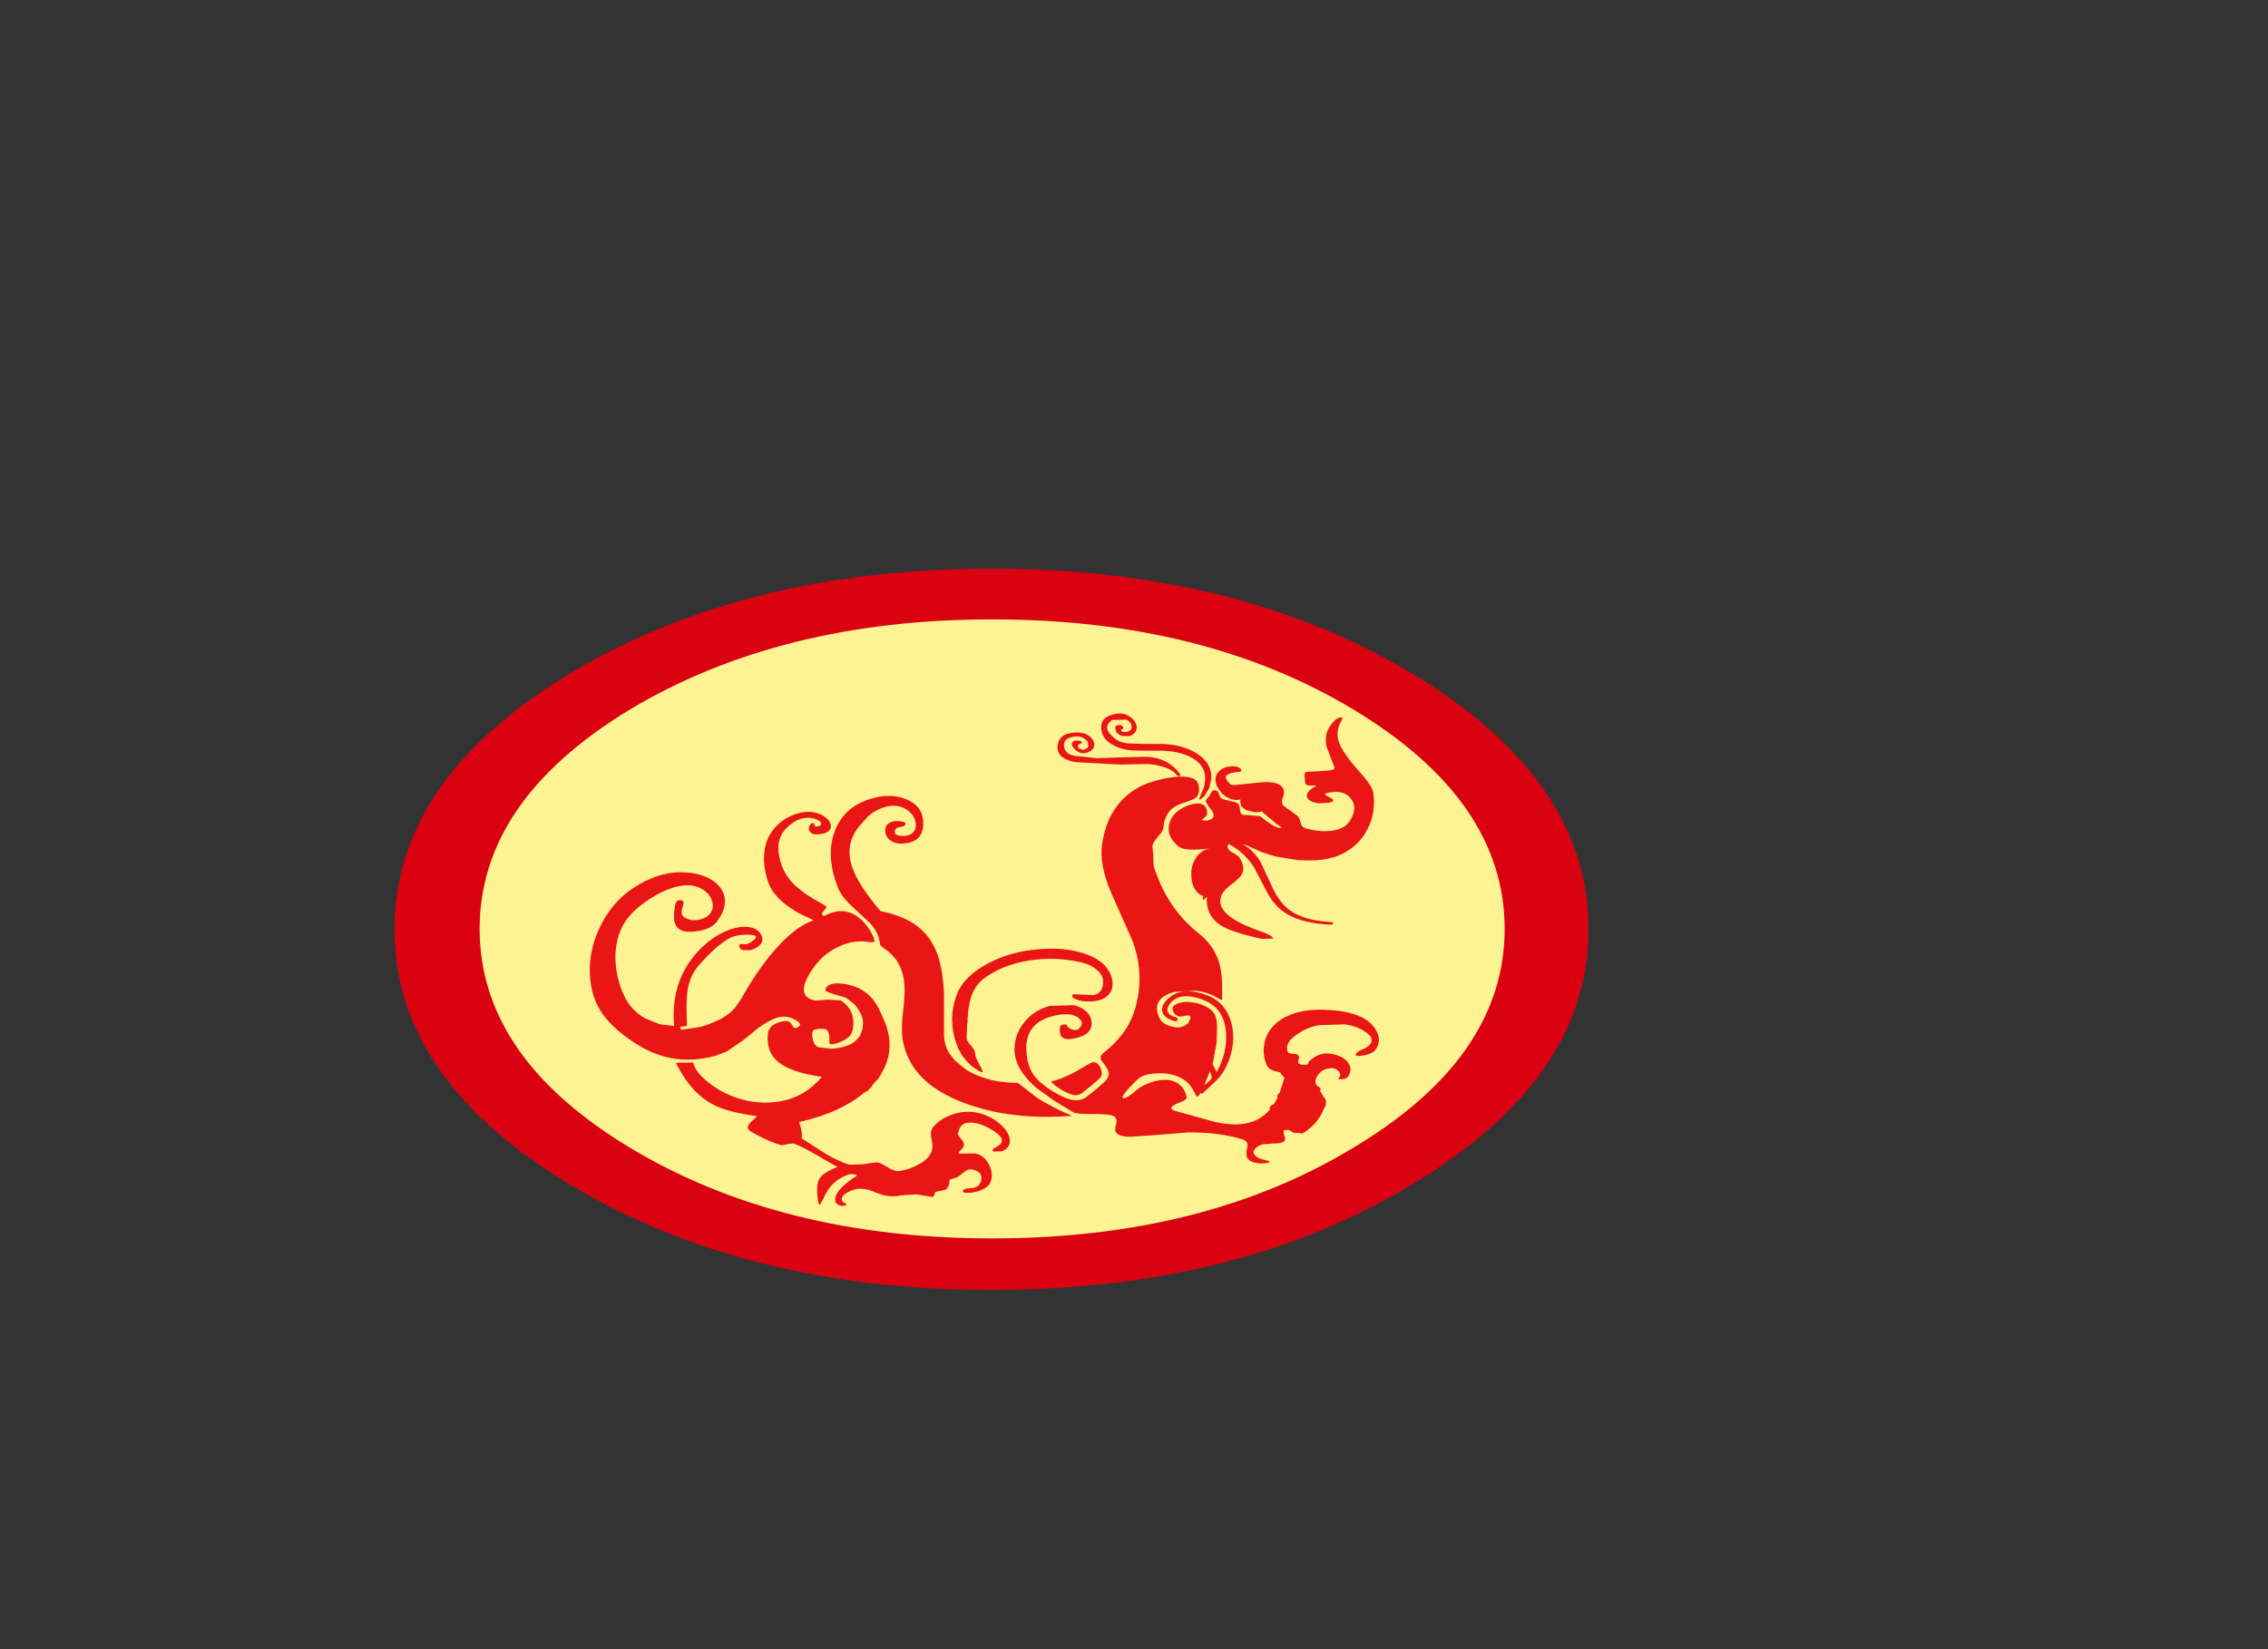 <?xml version="1.0" encoding="utf-8"?>
<svg version="1.1" id="Layer_1"
xmlns="http://www.w3.org/2000/svg"
xmlns:xlink="http://www.w3.org/1999/xlink"
width="550px" height="400px"
xml:space="preserve">
<rect width="100%" height="100%" fill="#333333" stroke="none"/>
<g id="PathID_25" transform="matrix(2.839, 0, 0, 1.715, 240.45, 225.4)" opacity="1">
<path style="fill:#DA0111;fill-opacity:1" d="M36 -36.1Q51 -21.1 51 0Q51 21.1 36 36Q21.1 51 0 51Q-21.1 51 -36.1 36Q-51 21.1 -51 0Q-51 -21.1 -36.1 -36.1Q-21.1 -51 0 -51Q21.1 -51 36 -36.1" />
</g>
<g id="PathID_26" transform="matrix(2.437, 0, 0, 1.472, 240.6, 225.3)" opacity="1">
<path style="fill:#FEF392;fill-opacity:1" d="M36 -36.1Q51 -21.1 51 0Q51 21.1 36 36Q21.1 51 0 51Q-21.1 51 -36.1 36Q-51 21.1 -51 0Q-51 -21.1 -36.1 -36.1Q-21.1 -51 0 -51Q21.1 -51 36 -36.1" />
</g>
<g id="PathID_27" transform="matrix(1.276, 0, 0, 0.96, 143.05, 173.05)" opacity="1">
<path style="fill:#EA1515;fill-opacity:1" d="M142.85 1.75Q141.8 4.25 142.2 6.5Q142.45 8.2 143.9 10.9Q144.45 12 147.15 16.1Q148.75 18.6 148.9 20.1Q149.4 24.95 147.85 29.05Q146.45 32.85 143.65 35Q140.7 37.35 135.8 37.1L134.8 37.05L134.75 37.05L134.35 37L130.25 36.1L127.7 35.05L124.7 33.25L124.1 33Q126.2 34.7 127.45 37.5L129.75 44.05Q131.1 47.9 133.05 49.75Q135.7 52.3 140.75 52.7Q141.3 52.7 141.25 53.05Q141.2 53.4 140.65 53.35Q135.4 53 132.45 50.65Q130.25 48.9 128.75 45.3L126.25 38.95Q124.5 35.25 121.7 33.2L121.45 33Q120.8 33.6 121.7 34.8L122.6 35.5L123.35 36.2Q124.65 38.75 123.9 40.65Q123.55 41.55 122.05 43.05Q120.55 44.6 120.2 45.5Q119.3 47.8 120.45 49.75Q121.95 52.5 127.4 55Q129.5 55.95 129.95 56.85L127.7 56.95Q122.1 55.3 120.05 53.65Q117 51.15 117.25 46.3L116.6 47.1Q116.3 47.05 116.6 46.1Q115.6 45.75 115 44.4L114.9 44.15L114.8 44.05L114.7 43.65Q114.25 42.25 114.3 40.55L114.3 40.45L114.3 39.75Q114.45 37.95 115.2 36.45Q116.15 34.55 117.8 34.1Q113.05 34.9 111.85 33.6Q109.3 30.75 110.25 27.35Q110.75 25.4 112.3 24.15Q113.75 22.9 115.45 22.75Q116.65 22.7 117.1 23.85Q117.5 24.9 117.15 25.95L116.6 26.5Q116.25 26.8 116.45 26.95L117.35 27.1L118.25 26.6Q118.8 26.1 118.3 24.65L117.55 23.45L117.05 22.25Q117 21.95 117.25 21.6L117.65 21L118.1 19.9Q118.35 19.35 118.8 19.4Q119.3 19.4 119.55 20.3Q119.85 21.4 120.2 21.6L121.75 22.15Q122.8 22.4 123.15 22.75Q123.45 23.15 123.55 24.25Q123.6 25.3 124 25.6L125.7 25.75L127.35 25.95L128.55 27.15L129.65 28.15Q130.3 28.7 130.95 28.9L131.5 28.85L130.4 27.8L127.9 25L127.7 24.75L127.4 24.85L126.85 24.95L126.25 24.9L124.85 24.45Q124.2 24.05 123.85 23.45L123.75 23.35L123.6 22.2L123.65 21.75L123.4 21.75L123.05 21.85Q121.7 21.95 120.3 20.45L119.9 19.85L119.95 19.8Q119.05 18.65 118.9 17.05Q118.8 15.75 119.45 14.75Q120.15 13.75 121.25 13.45Q122.65 13.15 123.4 13.7Q124.05 14.25 123.7 14.65L122.95 14.8L121.85 15.05Q121 15.5 120.85 15.95Q120.8 16.35 121.2 17.15Q121.75 18.15 122.4 18.1L127.55 17.4Q130.45 17.1 131.45 18.4Q132.2 19.45 131.75 21Q131.25 22.55 131.85 23.35L133.15 24.6L134.5 25.9Q134.8 26.25 135.1 27.65Q135.3 28.75 135.95 29Q138.6 30 140.85 29.65Q143.45 29.3 144.5 27Q146 23.75 144.6 21.45Q143.15 19.05 139.95 20.15Q139.5 20.35 139.9 20.7L140.7 21.25Q141.9 22.1 140.55 22.55L138.4 22.7Q136.15 22.1 136.25 20.7Q136.35 19.55 138 18.3L137.9 18.2L137.85 18.2L136.75 18.2Q136.1 18.1 136 17.8Q135.8 16.75 135.85 15.05Q135.9 14.75 136.85 14.7L138.55 14.6L140.5 14.4Q141.7 14.2 141.5 13.6L140 8.35Q139.55 5.5 140.6 3.3Q141.6 1.35 142.45 1.05Q143.3 0.7 142.85 1.75M103.65 4.7Q103.25 5.5 102.45 5.75L101.2 5.7Q100.45 5.4 100.05 4.7L99.85 3.75Q99.85 3.1 100.2 3Q101.05 2.75 101.3 3.35Q101.6 3.95 100.95 4Q100.95 4.55 101.35 4.7L102.1 4.65Q103.1 4.25 102.95 3.2Q102.9 2.2 101.95 1.55L99.25 1.65Q98.1 2.65 98.35 4.1Q98.5 4.85 99.75 6.3Q100.55 7.25 102.1 7.55L105.2 7.7L107.7 7.7Q112.1 7.55 115.1 9.9Q118.25 12.4 118.1 16.45L117.75 18.75L116.8 20.85L116.1 21.65Q115.6 21.95 115.95 21.05L116.75 18.5L116.95 16.45Q116.95 12.9 114.15 11Q111.6 9.3 107.7 9.4L106.2 9.4L103.05 9.35Q101.3 9.15 100 8.35Q97.55 6.9 97.25 4.4Q97.05 3.3 97.3 2.35Q97.7 0.85 99.4 0.25Q101.1 -0.35 102.3 0.55Q103.6 1.5 103.9 3.1Q104 4 103.65 4.7M105.65 12.75L105.6 12.75L100.75 12.9L92.3 12.3L91.6 12.1Q88.55 11.05 88.9 7.95Q89.25 4.85 92.5 4.8Q93.95 4.8 94.8 5.6Q95.55 6.3 95.8 7.3Q96.1 8.75 95.05 9.55Q93.45 10.7 92.2 9.1Q91 7.5 92.15 6.85L93.25 6.9Q93.55 7.15 93.45 7.5L92.85 7.85Q92.55 8.35 93 8.85Q93.5 9.25 94.05 9.1L94.7 8.55L94.7 7.55Q94.6 6.9 94.05 6.45Q93.3 5.7 92.45 5.8Q90.05 6 90.1 8.05Q90.15 10.1 92.05 10.7L96.35 11.3L100.7 11.1L105.65 10.95Q109.7 11.05 112.1 15.15Q112.35 15.65 112.05 15.8Q111.75 15.95 111.5 15.5Q110.75 14.2 108.9 13.45Q107.35 12.8 105.65 12.75M96.4 64.85Q95.25 63.4 93.1 62.8Q88.4 61.4 83.55 62.4Q78.35 63.5 74.85 67Q72.6 69.25 72.05 73.9L71.9 75.2L71.85 76.2L71.75 77.3L71.8 77.3L71.75 78.4L71.7 78.4L71.6 81.95Q71.55 82.65 72.4 83.85L72.95 84.85L73 84.85L73.2 85.7L73.2 85.8L73.2 85.95Q73.2 86.8 74.2 89.15Q75 91 74.4 90.6Q72.35 89.35 71 86.85L70.75 86.45L70.35 85.5L69.95 84.5L69.9 84.25Q69.15 81.95 68.9 79.1L68.9 78.75L68.9 78.4L68.85 77.65L68.85 76.85L68.9 75.55Q69.1 73.15 69.75 70.95Q71.1 66.35 75.65 63.15Q80 60.1 85.4 59.55Q90 59.05 93.6 60.5Q97.9 62.2 99.05 66.25Q99.8 69 98.7 70.85Q97.5 72.95 94.25 72.75Q92.85 72.65 91.85 71.85Q91.6 71.65 91.65 71.25Q91.8 70.85 92.1 70.95L95.8 71.15Q97.55 70.55 97.55 67.75Q97.55 66.15 96.4 64.85M88.85 92.5L89.55 92.2L90.25 91.8L90.3 91.8L91.85 90.85L94.9 88.5Q95.9 87.65 96.6 88.65Q97.15 89.4 97.3 90.85Q97.4 91.45 96.85 92.25L95.7 93.55L95.55 93.75L94.85 94.5L93.55 95.9Q92.8 96.5 92.2 96.45Q90.45 96.1 88.25 93.8Q87.55 93.1 87.8 92.9L88.9 92.55L88.85 92.5M84.95 97.05L85 97.1L85.7 97.7L87.05 98.7Q89.15 100.3 91.65 101.65Q80.3 102.85 71.45 98.55Q61.15 93.6 59.55 83.1Q59.15 80.75 59.4 76.85L59.6 74.35L59.7 73.2L59.8 70.45Q60 62.85 55.85 59.3L55.2 58.6L55.05 57.55Q54.8 55.25 53.15 52.85L49.95 48.9Q47.95 46.45 47.25 44.35Q45.6 39.1 45.8 34.2Q46.1 29.45 48.1 26.05Q50.05 22.75 53.8 21.4Q57.9 19.9 61 22.25Q63.5 24.15 63.35 28.15Q63.25 32.35 59.8 32.85Q58.05 33.1 57 31.95Q56 30.85 56.15 29.35Q56.2 28.15 57 27.6Q57.9 26.9 59.45 27.35Q60.1 27.5 59.95 28.05Q59.8 28.55 59.1 28.65Q58 28.8 57.95 29.8Q57.9 30.75 58.95 30.9Q60.85 31.2 61.6 29.75Q62.25 28.45 61.7 26.6Q61.1 24.75 59.6 23.85Q57.9 22.8 55.7 23.8Q54.15 24.5 52.85 26L51.1 28.65Q48.4 33.1 49.85 38.85Q51.05 43.45 55.25 49.95L55.75 50.1L55.9 50.15L56.85 50.45L57.5 50.65L57.5 50.7Q60.6 51.9 62.6 54.15Q65.15 56.9 66.3 61.85Q67.1 65.4 67.3 70.55L67.3 81.2Q67.35 83.85 68.4 86.1L68.45 86.1L69.3 87.55L69.3 87.6L71.45 89.95Q74.3 92.3 78 93.05L78 93L79.45 93.25L81.35 93.35L84.95 97.05M117.8 90.5L116.8 93.75L116.8 93.85L117.1 93.55L117.85 92.7Q118.25 92.2 118.15 91.6Q118.1 91.05 117.8 90.5L117.85 90.4L117.5 89.45Q117.8 89.95 117.8 90.5M108 31.05L108 31.1L107.8 31.4Q106.7 33.05 106.95 34L107.1 36.45Q107.05 38.15 107.25 39Q109.85 49.45 115.7 55.55Q118.45 58.45 119.5 62.55Q120.25 65.6 120.15 70.6L120.15 72.35Q120.05 72.5 119 71.65Q117.35 70.35 115.1 70.05L111.1 70.35Q106.65 71.95 108.15 76.7Q108.7 78.5 110.55 79.1Q112.45 79.8 113.7 78.25L114.1 77.2Q114.25 76.4 113.85 76.25L113 76.4L112.1 76.6Q111.15 76.3 110.85 75.2Q110.5 74.15 111.2 73.6Q112.7 72.5 114.8 73.05Q116.75 73.5 118.1 74.95Q119.1 76 119.2 78.95L119.1 83.3L118.35 88.6L119.1 90.6Q120.5 87.45 120.85 83.6Q121.2 79.15 119.95 76.05Q118.65 72.95 115.15 71.75Q111.4 70.55 109.95 73.95Q109.2 75.9 111.3 76.75Q111.8 76.9 111.7 77.4Q111.6 77.85 111.05 77.7Q109.3 77 108.85 75.65Q108.5 74.45 109.2 73.1Q111.3 69.25 115.6 70.5Q119.6 71.7 121.15 75.6Q122.35 78.6 122.25 82.5Q122.1 86.15 120.85 89.45Q120.25 91.1 119 92.8L116.65 95.75Q116.45 96.1 116.05 95.95L115.95 96.05Q115.55 97.1 115.25 96.65L114.6 95Q113.75 92.95 112.05 91.9Q110.35 90.85 108.25 90.9Q105.8 90.95 104.65 91.9Q104.1 92.3 102.45 94.65Q100.75 97.1 101.4 97.2Q102.05 97.3 103.75 95.3Q104.9 93.9 106.9 93.1Q109.15 92.2 110.7 92.8Q112.9 93.75 113.4 96.85Q113.55 97.55 112.25 98.2Q110.75 98.95 110.55 99.5Q110.25 100.15 111.85 100.65L118.95 103.25Q123.15 104.45 125.9 103.15Q127.9 102.2 129.3 99.95Q129 99.85 129.3 99.3Q129.6 98.8 130 98.7L130.1 98.5L130.7 97.1Q130.45 96.55 131.1 95.8L132 92.05L131.55 91.35Q131.2 91.05 131.4 90.9L130.9 90.55Q130.15 90.5 129.45 89.95Q128.8 89.4 128.6 88.75L128.55 88.7L128.55 88.6Q127.9 86.4 128.1 84.25Q128.25 81.95 129.2 80.1Q130.5 77.55 133 76.2Q135.7 74.7 139.45 74.85Q146.6 75.15 148.95 79.1Q149.8 80.55 149.95 82.05Q150.05 83.5 149.4 84.8Q148.9 85.85 147.4 86.3Q145.45 86.85 145.55 86.15Q145.65 85.5 147.1 84.7Q148.1 84.15 148.45 83.25Q148.85 82.15 148.05 81.15Q146.35 79.1 143.55 78.55L138.55 78.75Q135.6 79.45 133.25 82.3Q132.75 82.95 132.55 83.95Q132.4 84.9 132.7 85.7L132.75 85.8L133.7 86Q134.5 86 134.5 86.3L134.5 86.35L134.55 86.35L134.65 86.45Q134.85 86.7 134.7 87.45Q134.5 88.2 134.75 88.5L134.8 88.5L135.15 88.75L136 88.75L136.5 88.65L136.5 88.6L136.5 88.4L136.5 88.35Q136.7 87.65 137.75 86.8Q139.2 85.65 140.7 85.95Q143.3 86.5 144.2 88.4Q145 90.1 144 91.9Q143.8 92.3 142.95 92.4Q142.1 92.5 142.3 92.15Q142.9 91.25 142.25 90.35Q141.55 89.3 140.15 89.75Q139.1 90.05 138.4 91.25Q137.7 92.45 137.95 93.55L138.1 93.95L138.75 94.55Q139.05 95.05 138.75 95.3L138.7 95.3L139.15 96.2L139.4 96.85L139.45 96.9Q139.9 97.4 139.9 98.2Q139.95 99 139.6 99.65L139.55 99.7Q138.4 103.75 135.45 106.1L134.25 105.95L134.2 105.95Q134 106.15 133.5 105.75L132.85 105.25L132.8 105.2L132 105.25L131.85 105.45Q131.75 105.8 132.05 106.95Q132.3 107.85 131.85 108.2Q131.25 108.7 129.6 108.65L129.55 108.65L128.75 108.8L128.05 108.8L127.3 109.1Q125.6 110.4 126.35 111.55Q126.95 112.5 128.55 112.9Q129.6 113.2 128.95 113.5L127.65 113.7Q125.15 113.6 124.8 111.8L124.8 110.45L125 109.1L124.85 108.3L124.3 107.7Q119.65 105.75 113.6 105.85L108.1 106.45L102.65 106.95Q99.6 106.85 99.85 104.8L100.1 103.1Q100.15 102.15 99.5 101.7Q98.8 101.2 95.65 101.2Q92.5 101.25 91.85 100.75L88.2 97.8L84.9 94.65Q80.55 89.65 80.7 84.55Q80.8 80.25 83.25 77Q84.85 74.85 87.35 73.9L92.05 73.7Q95.2 74.95 95.35 78.05Q95.5 81.2 92.1 82.1Q90.35 82.6 89.7 81.75Q89.15 81 89.35 79.1Q89.4 78.75 89.95 78.6Q90.5 78.45 90.6 78.75Q90.95 79.55 91.65 79.85Q92.5 80.25 93 79.55Q94.05 78.15 92.85 76.9Q91.6 75.65 89.35 76.1Q85.45 76.85 83.95 79.75Q82.7 82.1 83 85.85Q83.2 89.6 84.7 91.95Q85.85 93.75 87.95 95.45Q90.25 97.35 91.95 97.7Q93.05 97.9 94.15 97.1L95.85 95.35L96.65 94.45L98.05 92.75Q98.7 91.75 98.6 90.75Q98.5 89.8 97.4 88Q96.65 86.85 97.55 85.85Q102.1 81.05 103.45 75.3Q105.6 66.4 103.15 57.5L99.1 45.4Q96.75 38.1 97.35 33.05Q98.4 23.2 104.1 18.8Q106 17.35 109.15 16.45Q112.85 15.45 114.7 16.45Q115.6 17 115.75 18.55Q115.95 20.2 115.2 21.25Q114.95 21.65 112.7 22.65Q110.65 23.55 109.9 25.15Q109.4 26.25 109.15 27.3L109 28.8L109 29L108.95 29.15L108.65 30L108.65 30.05L108 31.05M37.9 41.8L37.85 41.8L38.5 42.75L39.1 43.6L40.65 45.25L40.8 45.4L41.2 45.75L41.35 45.9L41.8 46.25L42.15 46.55L42.7 47L44.85 48.65Q45.1 48.9 44.7 49.45L44.1 50.45L44.2 50.95Q44.35 51.25 44.55 51.15Q49.6 47.55 53.2 54.7L53.9 56.45L54.1 57.7L53.3 57.8Q49.35 56.8 45.45 60.3Q43.05 62.5 41.4 66.6Q39.4 71.65 42.85 72.55L45.3 72.3L47.65 72.5Q49.25 73.8 49.8 75.9Q50.3 77.85 49.9 80.15Q49.6 81.95 47.5 83.05Q45.45 84.15 45.5 82.95Q45.6 81.55 45.35 80.6Q45.1 79.75 44.6 79.7L43.55 79.65L42.55 79.95Q42.05 80.65 42.35 82.3Q42.65 84 43.5 84.35L45.85 84.7Q47.3 84.6 48.55 84.1Q49.6 83.65 50.3 82.95L51.1 81.85L51.45 81.2L51.4 81.2L51.75 79.9L51.8 79.9L51.9 78.6Q52 76.7 51.05 74.85L51 74.8L50.6 73.95L50.45 73.75L50 73.15L49.95 73.1L48.65 71.8L46.45 70.95Q44.6 70.25 44.75 69.7Q45.35 67.55 48.9 68.45Q51.85 69.25 53.75 72.15L54.35 73.3L54.7 74.1L54.9 74.5L56.25 78.6Q57.75 84.35 56.05 89.3L56 89.5L55.35 91.05L55.4 91.05L54.65 92.6L54.6 92.5L53.65 93.95L53.65 94.15L52.45 95.75L52.45 95.45Q47.9 100.75 39.75 103.25Q40.45 105.65 40.25 107.35L44.55 111.05Q47.1 113.05 49.25 114L51.8 113.9L54.45 113.4Q55.2 113.45 56.65 114.7Q58 115.8 58.85 115.6Q60.8 115.2 62.4 114Q64.2 112.75 64.8 111.05L65 110.55L64.95 110.55L65.1 109.7L65.1 109.65L65.1 109.35L65.1 109.05L65.05 108.4L64.95 107.85L64.95 107.65L64.95 107.6L64.85 107.1L64.85 106.95L64.8 105.85L64.95 105.15Q65.5 103.75 66.85 102.6Q68.15 101.5 69.85 100.95Q72.2 100.2 74.55 101.2Q76.7 102.1 78.2 104.05Q79.7 105.9 79.8 107.7Q79.95 109.7 78.35 110.6L76.8 110.7Q76.1 110.3 77.25 109.5Q79.65 107.9 76.6 105.35Q73.55 102.85 71.45 103.5Q70.35 103.9 70.05 105.7L69.95 106.1Q69.9 106.3 70.15 106.8L70.2 106.85L70.25 107L70.5 107.4L70.55 107.5L70.9 108.1L70.85 108.1L70.9 108.15L71.1 108.8L71.05 109.25L71.05 109.3L70.75 109.95L70.4 110.4Q70.05 110.85 70.1 111.2L73.2 111.15Q75.1 111.7 75.95 114.25Q76.75 116.6 76.1 118.5Q75.75 119.6 74.5 120.35Q73.3 121.05 72.05 121.1Q70.65 121.2 70.9 120.55Q71.2 119.95 72.35 119.95Q73.3 119.9 73.85 119.25Q74.3 118.65 74.4 117.65Q74.5 116.1 73.45 115.55Q72.25 114.85 71.45 115.55L71.2 115.75L70.9 116.1L70.5 116.45L70.55 116.5L69.9 117.05L69.65 117.25L69.4 117.35L68.7 117.65L68.35 117.8Q68.4 119.4 67.65 120.3L66.75 120.6L65.75 120.85Q65.55 121 65.45 121.65Q65.35 122.2 65 122.15L62.15 121.5L59.2 121.75L58.3 121.95L57.2 122L56.6 121.9Q55.6 121.7 54.55 121.15Q53.15 120.3 52.2 120.15Q50.75 119.85 49.5 120.65Q48.15 121.4 47.9 122.4Q47.7 123.35 48.65 123.85Q48.95 124 48.6 124.25L47.95 124.45Q46.4 124.15 46.65 122.35Q46.95 120.05 50.65 116.85Q50.95 116.6 50.25 116.45Q49.6 116.3 49.25 116.45Q45.8 117.9 44.35 122.65L43.75 124.05Q43.45 124.35 43.3 122.65Q43 119.1 43.55 117.7Q44.25 116 47.05 114.6L42.95 111.45Q40.5 109.55 38.65 108.6L37.6 108.8L36.5 109.1Q34.6 108.5 31.5 106.3L30.5 105.55Q30 105.05 30 104.6Q30.05 103.9 30.7 103.1L31.8 101.75Q26.1 100.7 23.55 98.9Q19.15 95.9 16.35 88.25L19.65 88.2Q19.9 89.85 21.15 91.6Q23.95 95.3 27.85 97.1Q32.1 99 36.35 97.95Q40.9 96.85 44.1 91.8Q38.15 90.7 35.75 88Q34.75 86.85 34.25 85.35L34.1 84.8L34.1 84.75L34.05 84.65L34.05 84.5L33.95 84.1Q33.65 82.4 33.9 80.25L34.4 79.25L34.45 79.1L34.95 78.6Q35.8 77.95 36.85 77.75Q37.75 77.5 38.25 78.35L38.75 79.35Q39 79.7 39.65 79.15Q40.6 78.35 38.55 77.1Q37.15 76.2 35.5 76.9Q34.1 77.5 32.05 79.4L29.05 82.65L26 85.4L25.75 85.55L25.55 85.65L23.85 86.5Q19.45 88.05 15.55 87.1Q11.85 86.2 8.25 83L6.95 81.8Q4 78.9 2.35 75.8Q1 73.15 0.5 70.4Q-1 62.15 1.85 54.15Q4.95 45.3 11.9 41.55Q14.85 39.95 18 40.15Q20.95 40.3 23.1 42Q25.2 43.75 25.6 46.45Q26 49.35 24.1 52.65Q22.9 54.7 19.85 55.1Q16.9 55.55 16.2 53.15Q15.75 51.7 16.2 48.45Q16.4 47.15 17.1 47.15Q17.8 47.2 17.8 47.9L17.45 49.85Q17.35 51.1 18.1 51.65Q19.1 52.3 19.8 52.25Q21.95 52.1 22.85 50.55Q23.65 49.15 23.2 47.3Q22.75 45.45 21.3 44.35Q19.65 43.1 17.55 43.5Q15.2 43.9 12.5 45.95Q9.95 47.85 8 50.45Q5.3 54.15 4.9 59.9Q4.7 63.5 5.4 67.2L5.75 68.8L6.05 69.95L6.85 72.25L7.5 73.55Q8.8 75.85 10.7 77.15L10.8 77.2L10.95 77.25L11.1 77.35L12.05 77.9L13.4 78.55L16 78.95Q15.4 69.4 19.05 62.55Q21.25 58.45 24.3 56.05Q27.05 53.9 29.4 53.9Q31.75 53.9 32.55 55.9Q33.35 57.9 31.55 59.25Q30.95 59.7 30.45 59.8L29.15 59.8Q28.55 59.7 28.4 58.9Q28.25 58.05 29.4 58.3Q29.9 58.45 30.8 57.6Q32.6 55.95 30.1 55.9Q27.65 55.85 26.3 56.95Q23.7 59 20.5 63.95Q18.7 66.85 18.45 71.3Q18.3 73.85 18.45 78.75Q18.45 79 17.95 79.05Q17.35 79.05 17.25 79.2Q17.1 79.35 17.2 79.6L17.4 79.9L20.8 79.25L21.4 79.05L22.95 78.35L22.95 78.3L23.9 77.8Q26.15 76.5 27.55 74.4L28.7 72.25Q31.55 65.4 34.75 60.35Q38.85 53.9 42.5 52.25L40.45 50.95L39.5 50.3L38.95 49.85Q36.6 47.95 35.3 45.85Q34.6 44.75 34.2 43.65L34.15 43.5L33.9 42.7Q33 39.15 33.1 35.9Q33.25 32.25 34.65 29.7Q36.35 26.65 39.05 25.45Q41.75 24.2 43.9 25.55Q45.75 26.75 45.8 28.45Q45.85 30.3 43.25 30.55Q42.55 30.65 42.1 30.2Q41.65 29.8 41.6 29.15L41.65 28.6L41.95 27.95Q42.25 27.55 42.6 27.75L42.7 28.15L42.8 28.55L43.45 28.5L43.9 28.15Q44.1 27.3 43.1 26.8Q42.25 26.3 41.4 26.35Q39.6 26.35 37.8 28.4Q35.3 31.2 35.95 35.95Q36.3 38.6 37.35 40.8L37.35 40.85L37.9 41.8" />
</g>
</svg>
